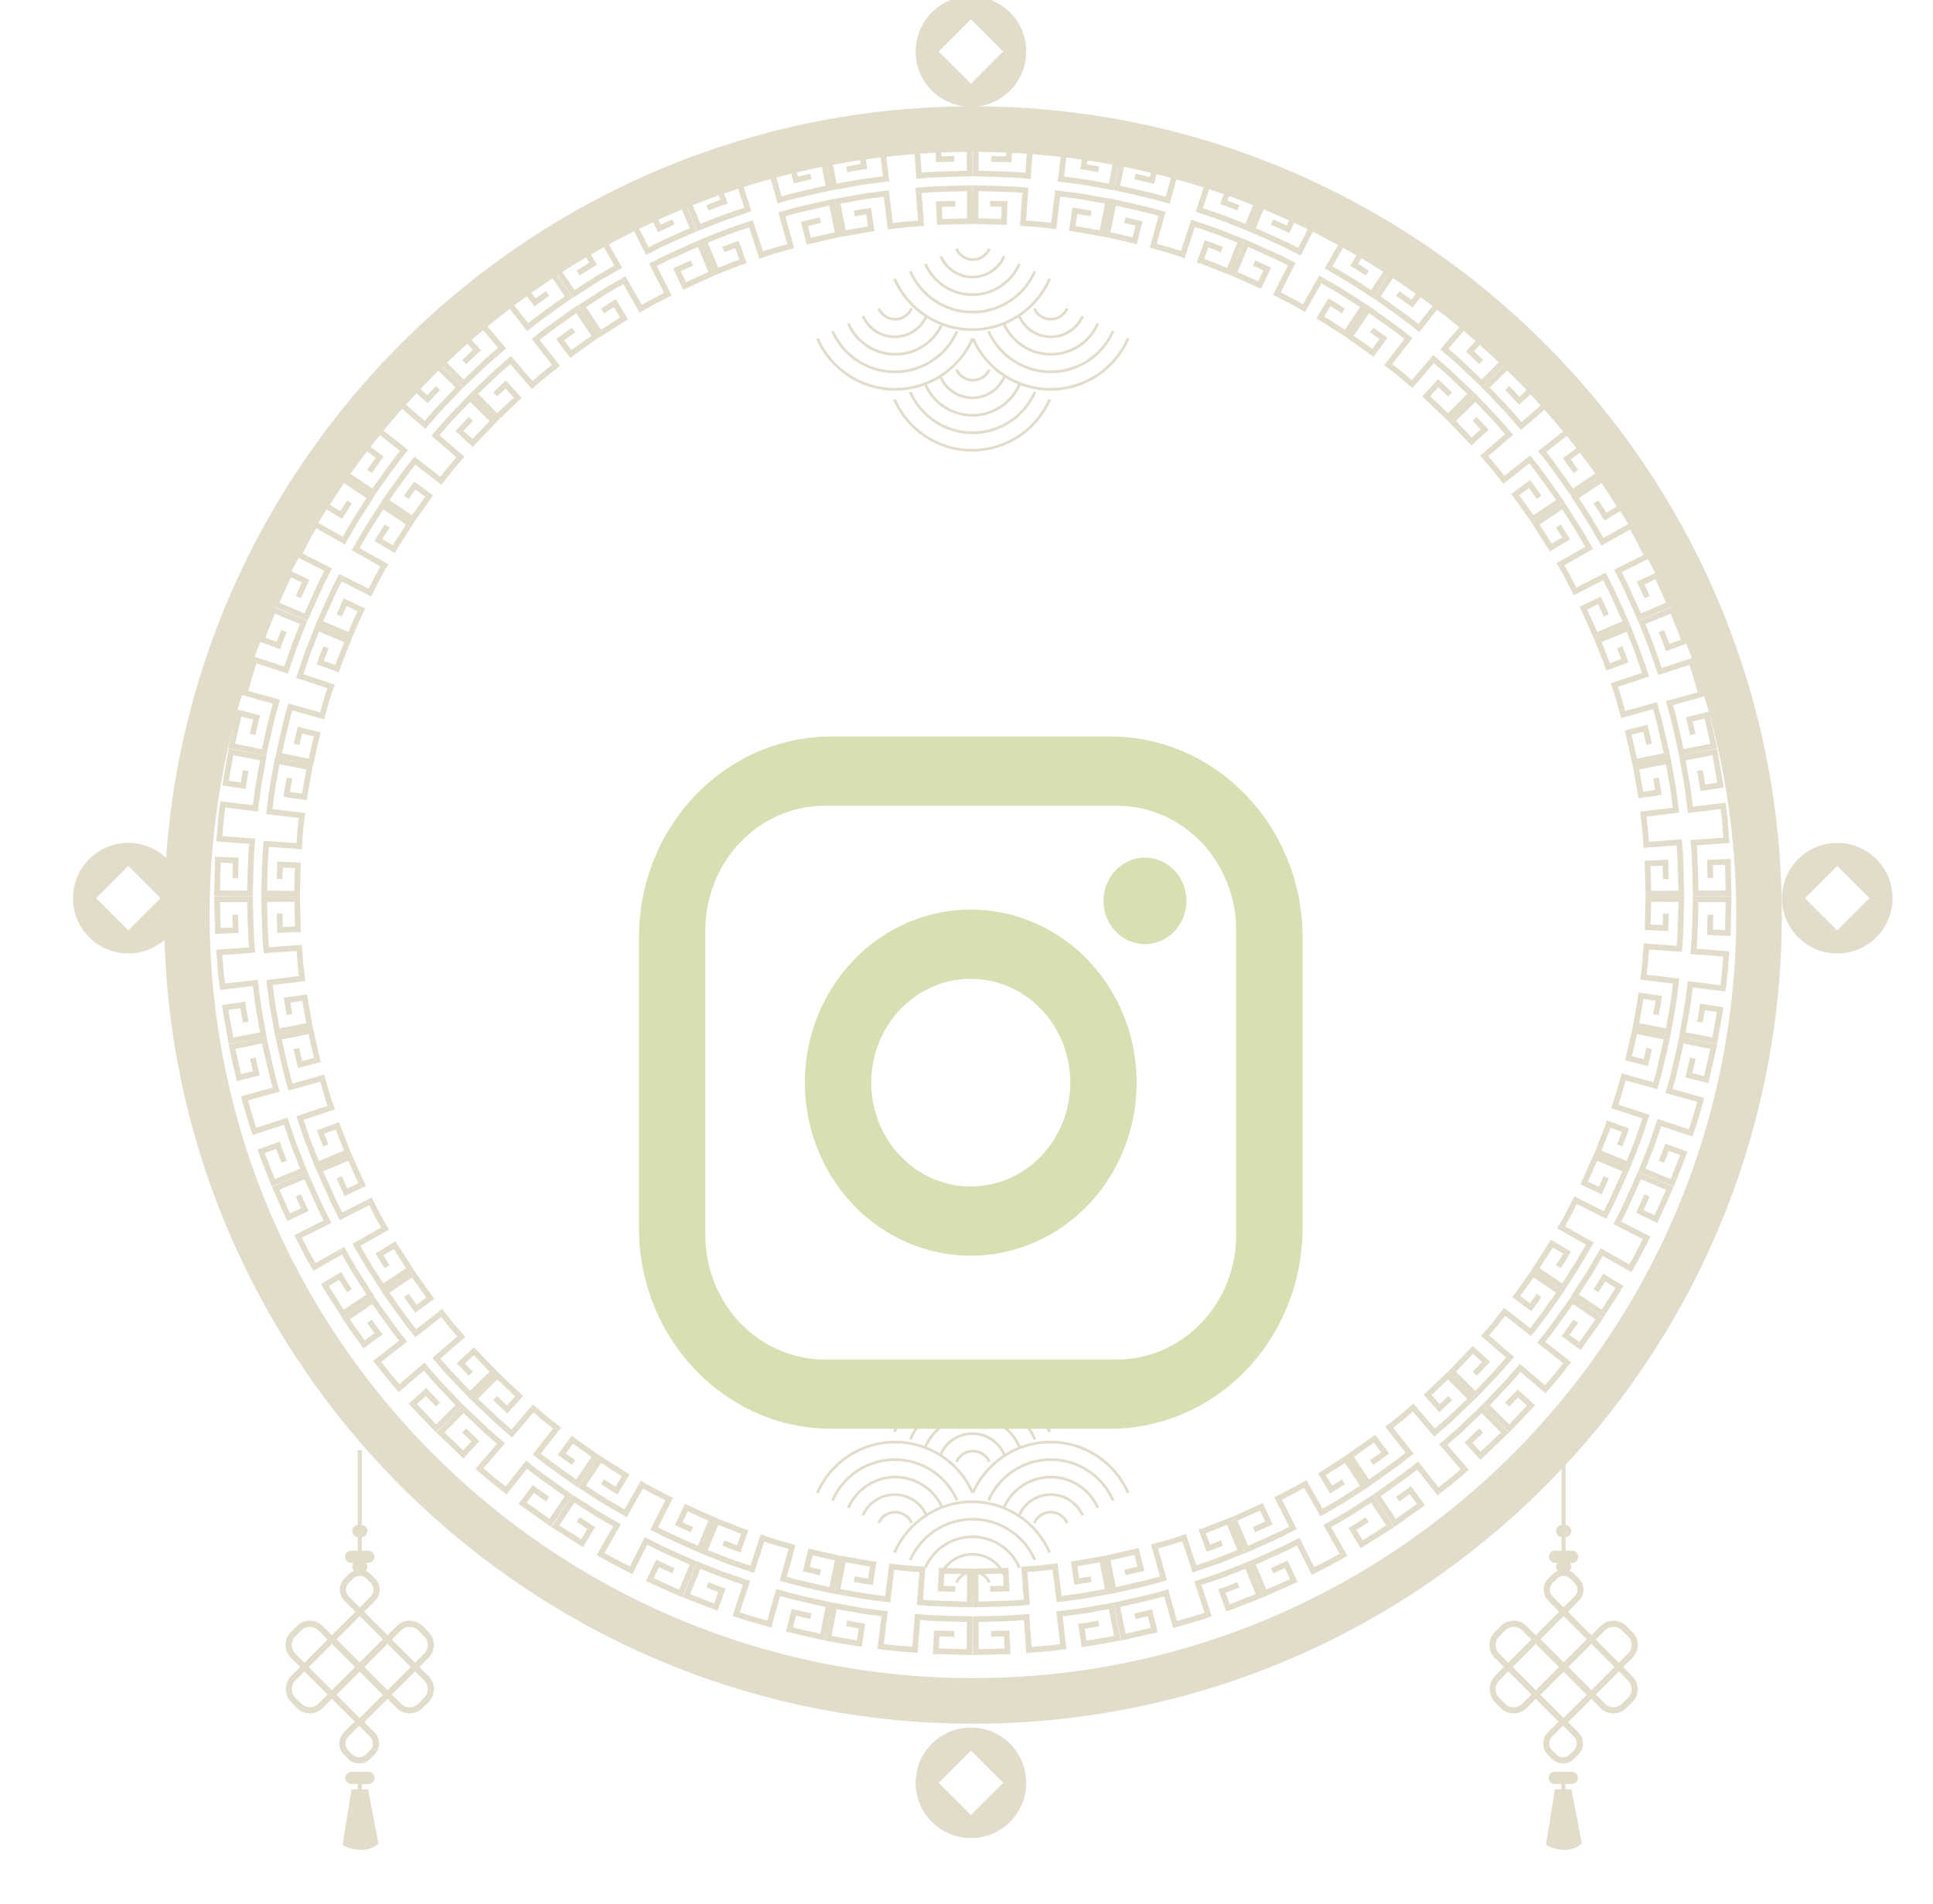 <svg width="67" height="66" viewBox="0 0 67 66" fill="none" xmlns="http://www.w3.org/2000/svg">
<g clip-path="url(#clip0_4122_227)">
<g filter="url(#filter0_d_4122_227)">
<path d="M33.724 59.758C18.264 59.758 5.688 47.181 5.688 31.722C5.688 16.262 18.264 3.686 33.724 3.686C49.183 3.686 61.76 16.262 61.76 31.722C61.76 47.181 49.183 59.758 33.724 59.758ZM33.724 5.265C19.135 5.265 7.267 17.133 7.267 31.722C7.267 46.31 19.135 58.178 33.724 58.178C48.312 58.178 60.18 46.31 60.18 31.722C60.18 17.133 48.312 5.265 33.724 5.265Z" fill="#E2DCCB"/>
</g>
<path d="M14.536 57.793L14.855 57.474C14.978 57.351 15.04 57.189 15.04 57.027C15.04 56.865 14.978 56.704 14.855 56.581L14.646 56.371C14.399 56.125 13.999 56.125 13.752 56.371L13.434 56.689L12.621 55.876L12.999 55.498C13.106 55.392 13.159 55.251 13.159 55.111C13.159 54.971 13.105 54.831 12.999 54.724L12.856 54.582C12.803 54.528 12.739 54.488 12.671 54.461C12.71 54.422 12.735 54.368 12.735 54.309C12.735 54.261 12.719 54.218 12.692 54.182H12.765C12.882 54.182 12.977 54.087 12.977 53.971C12.977 53.855 12.882 53.76 12.765 53.76H12.54V53.288C12.649 53.28 12.735 53.189 12.735 53.078C12.735 52.967 12.649 52.877 12.54 52.868V50.279H12.399V52.869C12.293 52.88 12.209 52.969 12.209 53.078C12.209 53.187 12.293 53.276 12.399 53.287V53.76H12.173C12.057 53.76 11.962 53.855 11.962 53.971C11.962 54.087 12.057 54.182 12.173 54.182H12.252C12.226 54.218 12.209 54.261 12.209 54.309C12.209 54.368 12.233 54.421 12.272 54.459C12.202 54.486 12.137 54.527 12.082 54.582L11.94 54.724C11.726 54.938 11.726 55.285 11.94 55.498L12.318 55.876L11.504 56.689L11.186 56.371C10.94 56.125 10.539 56.125 10.293 56.371L10.083 56.581C9.837 56.827 9.837 57.228 10.083 57.474L10.402 57.793L10.103 58.093C9.845 58.35 9.845 58.768 10.103 59.026L10.293 59.215C10.429 59.352 10.617 59.418 10.813 59.396C10.965 59.379 11.102 59.299 11.21 59.191L11.504 58.897L12.292 59.685L11.92 60.058C11.713 60.264 11.713 60.625 11.92 60.831L12.062 60.974C12.276 61.187 12.623 61.187 12.836 60.974L12.979 60.831C13.085 60.724 13.139 60.584 13.139 60.444C13.139 60.304 13.085 60.164 12.979 60.058L12.626 59.705L13.434 58.897L13.752 59.215C13.871 59.334 14.03 59.4 14.199 59.4C14.367 59.4 14.526 59.334 14.646 59.215L14.855 59.006C14.978 58.883 15.04 58.721 15.04 58.559C15.04 58.397 14.978 58.235 14.855 58.112L14.536 57.793ZM12.307 57.793L11.505 58.595L10.704 57.794L11.507 56.992L12.307 57.793ZM12.469 57.955L13.271 58.757L12.469 59.559L11.667 58.757L12.469 57.955ZM13.433 58.595L12.631 57.793L13.433 56.991L14.235 57.793L13.433 58.595ZM12.469 57.631L11.668 56.83L12.47 56.028L13.271 56.829L12.469 57.631ZM13.903 56.522C14.066 56.358 14.332 56.358 14.495 56.522L14.705 56.731C14.868 56.895 14.868 57.16 14.705 57.324L14.386 57.643L13.584 56.841L13.903 56.522ZM12.09 54.875L12.233 54.732C12.296 54.669 12.38 54.634 12.469 54.634C12.559 54.634 12.643 54.669 12.706 54.732L12.848 54.875C12.979 55.005 12.979 55.217 12.848 55.347L12.469 55.726L12.09 55.347C11.96 55.217 11.96 55.005 12.09 54.875ZM10.234 57.324C10.071 57.16 10.071 56.895 10.234 56.731L10.443 56.522C10.607 56.358 10.873 56.358 11.036 56.522L11.355 56.841L10.553 57.643L10.234 57.324ZM11.036 59.065C10.957 59.144 10.851 59.187 10.74 59.187C10.628 59.187 10.523 59.144 10.443 59.065L10.234 58.855C10.152 58.774 10.111 58.666 10.111 58.559C10.111 58.452 10.152 58.344 10.234 58.263L10.553 57.944L11.355 58.746L11.036 59.065ZM12.828 60.681L12.686 60.823C12.555 60.954 12.344 60.954 12.213 60.823L12.071 60.681C12.008 60.617 11.973 60.534 11.973 60.444C11.973 60.355 12.008 60.271 12.071 60.208L12.45 59.829L12.829 60.208C12.959 60.339 12.959 60.55 12.828 60.681ZM14.705 58.855L14.495 59.065C14.416 59.144 14.311 59.187 14.199 59.187C14.087 59.187 13.982 59.144 13.903 59.065L13.585 58.747L14.387 57.945L14.705 58.263C14.868 58.426 14.868 58.692 14.705 58.855Z" fill="#E2DCCB"/>
<path d="M12.546 62.033V61.849H12.772C12.888 61.849 12.983 61.753 12.983 61.637C12.983 61.521 12.888 61.426 12.772 61.426H12.18C12.064 61.426 11.969 61.521 11.969 61.637C11.969 61.753 12.064 61.849 12.18 61.849H12.405V62.033H12.182L11.875 63.96C11.875 63.96 12.185 64.157 12.58 64.129C12.974 64.101 13.115 63.904 13.115 63.904L12.757 62.033H12.546V62.033Z" fill="#E2DCCB"/>
<path d="M56.263 57.793L56.582 57.474C56.705 57.351 56.766 57.189 56.766 57.027C56.766 56.865 56.705 56.704 56.582 56.581L56.372 56.371C56.126 56.125 55.725 56.125 55.478 56.371L55.16 56.689L54.347 55.876L54.725 55.498C54.832 55.392 54.885 55.251 54.885 55.111C54.885 54.971 54.832 54.831 54.725 54.724L54.583 54.582C54.529 54.528 54.465 54.488 54.397 54.461C54.437 54.422 54.462 54.368 54.462 54.309C54.462 54.261 54.445 54.218 54.418 54.182H54.492C54.608 54.182 54.703 54.087 54.703 53.971C54.703 53.855 54.608 53.76 54.492 53.76H54.266V53.288C54.375 53.28 54.462 53.189 54.462 53.078C54.462 52.967 54.375 52.877 54.266 52.868V50.279H54.125V52.869C54.019 52.88 53.935 52.969 53.935 53.078C53.935 53.187 54.019 53.276 54.125 53.287V53.76H53.9C53.783 53.76 53.688 53.855 53.688 53.971C53.688 54.087 53.783 54.182 53.9 54.182H53.979C53.952 54.218 53.935 54.261 53.935 54.309C53.935 54.368 53.96 54.421 53.998 54.459C53.928 54.486 53.864 54.527 53.809 54.582L53.666 54.724C53.453 54.938 53.453 55.285 53.666 55.498L54.044 55.876L53.231 56.689L52.913 56.371C52.666 56.125 52.266 56.125 52.019 56.371L51.81 56.581C51.563 56.827 51.563 57.228 51.81 57.474L52.129 57.793L51.829 58.093C51.572 58.35 51.572 58.768 51.829 59.026L52.019 59.215C52.156 59.352 52.344 59.418 52.54 59.396C52.691 59.379 52.829 59.299 52.937 59.191L53.231 58.897L54.019 59.685L53.646 60.058C53.44 60.264 53.44 60.625 53.646 60.831L53.789 60.974C54.002 61.187 54.349 61.187 54.563 60.974L54.705 60.831C54.812 60.724 54.865 60.584 54.865 60.444C54.865 60.304 54.812 60.164 54.705 60.058L54.353 59.705L55.16 58.897L55.478 59.215C55.598 59.334 55.757 59.4 55.925 59.4C56.094 59.4 56.253 59.334 56.372 59.215L56.582 59.006C56.705 58.883 56.766 58.721 56.766 58.559C56.766 58.397 56.705 58.235 56.582 58.112L56.263 57.793ZM54.034 57.793L53.232 58.595L52.431 57.794L53.233 56.992L54.034 57.793ZM54.196 57.955L54.998 58.757L54.196 59.559L53.394 58.757L54.196 57.955ZM55.16 58.595L54.358 57.793L55.16 56.991L55.962 57.793L55.16 58.595ZM54.196 57.631L53.395 56.83L54.197 56.028L54.998 56.829L54.196 57.631ZM55.629 56.522C55.792 56.358 56.058 56.358 56.222 56.522L56.431 56.731C56.594 56.895 56.594 57.16 56.431 57.324L56.112 57.643L55.31 56.841L55.629 56.522ZM53.817 54.875L53.959 54.732C54.023 54.669 54.107 54.634 54.196 54.634C54.285 54.634 54.369 54.669 54.432 54.732L54.575 54.875C54.705 55.005 54.705 55.217 54.575 55.347L54.196 55.726L53.817 55.347C53.687 55.217 53.686 55.005 53.817 54.875ZM51.961 57.324C51.797 57.16 51.797 56.895 51.961 56.731L52.17 56.522C52.333 56.358 52.599 56.358 52.763 56.522L53.081 56.841L52.279 57.643L51.961 57.324ZM52.763 59.065C52.683 59.144 52.578 59.187 52.466 59.187C52.354 59.187 52.249 59.144 52.17 59.065L51.961 58.855C51.879 58.774 51.838 58.666 51.838 58.559C51.838 58.452 51.879 58.344 51.961 58.263L52.28 57.944L53.082 58.746L52.763 59.065ZM54.555 60.681L54.412 60.823C54.282 60.954 54.07 60.954 53.94 60.823L53.797 60.681C53.734 60.617 53.699 60.534 53.699 60.444C53.699 60.355 53.734 60.271 53.797 60.208L54.176 59.829L54.555 60.208C54.685 60.339 54.685 60.55 54.555 60.681ZM56.431 58.855L56.222 59.065C56.142 59.144 56.037 59.187 55.925 59.187C55.813 59.187 55.708 59.144 55.629 59.065L55.311 58.747L56.113 57.945L56.431 58.263C56.594 58.426 56.594 58.692 56.431 58.855Z" fill="#E2DCCB"/>
<path d="M54.257 62.033V61.849H54.483C54.599 61.849 54.694 61.753 54.694 61.637C54.694 61.521 54.599 61.426 54.483 61.426H53.891C53.775 61.426 53.679 61.521 53.679 61.637C53.679 61.753 53.775 61.849 53.891 61.849H54.116V62.033H53.893L53.586 63.96C53.586 63.96 53.896 64.157 54.29 64.129C54.685 64.101 54.826 63.904 54.826 63.904L54.468 62.033H54.257V62.033Z" fill="#E2DCCB"/>
<path d="M29.349 5.871C29.549 5.838 29.747 5.793 29.948 5.77L29.857 5.158C29.471 5.214 29.088 5.292 28.703 5.358L28.921 6.479L29.814 6.319C30.112 6.272 30.413 6.24 30.713 6.2L30.577 5.066C30.775 5.044 30.972 5.01 31.172 4.998L31.768 4.952L31.852 6.091C32.438 6.033 33.026 6.036 33.613 6.017L33.608 4.875L32.512 4.903L32.54 5.521L33.075 5.507" stroke="#E2DCCB" stroke-width="0.197" stroke-miterlimit="10"/>
<path d="M33.111 7.062L32.541 7.076L32.57 7.694L33.617 7.667L33.612 6.525C33.02 6.543 32.428 6.543 31.838 6.602L31.924 7.74L31.39 7.781C31.213 7.796 31.037 7.824 30.859 7.845L30.721 6.711C30.436 6.75 30.149 6.779 29.866 6.826L29.016 6.978L29.234 8.099C29.555 8.043 29.877 7.981 30.199 7.929L30.107 7.317C29.941 7.341 29.776 7.375 29.611 7.403" stroke="#E2DCCB" stroke-width="0.197" stroke-miterlimit="10"/>
<path d="M24.523 7.207C24.712 7.135 24.897 7.052 25.091 6.992L24.882 6.409C24.695 6.468 24.516 6.547 24.334 6.617L23.789 6.832L24.223 7.888L25.067 7.555C25.351 7.453 25.639 7.359 25.924 7.261L25.569 6.176C25.944 6.04 26.332 5.942 26.715 5.83L27.021 6.93L27.445 6.81L27.874 6.709C28.16 6.644 28.446 6.574 28.733 6.514L28.506 5.395C28.149 5.471 27.793 5.557 27.436 5.639L27.584 6.239L28.107 6.118" stroke="#E2DCCB" stroke-width="0.197" stroke-miterlimit="10"/>
<path d="M28.437 7.634L27.881 7.762L28.031 8.362C28.371 8.285 28.71 8.202 29.051 8.129L28.824 7.01C28.534 7.071 28.247 7.142 27.958 7.207C27.814 7.242 27.669 7.271 27.526 7.31L27.099 7.432L27.407 8.531C27.064 8.629 26.719 8.72 26.384 8.843L26.026 7.758C25.754 7.852 25.479 7.94 25.209 8.039L24.406 8.356L24.84 9.412C25.145 9.294 25.447 9.168 25.754 9.056L25.543 8.474C25.384 8.527 25.23 8.595 25.073 8.655" stroke="#E2DCCB" stroke-width="0.197" stroke-miterlimit="10"/>
<path d="M20.043 9.466C20.215 9.359 20.381 9.243 20.557 9.143L20.238 8.613C19.904 8.814 19.579 9.032 19.25 9.241L19.882 10.192L20.645 9.702C20.902 9.543 21.168 9.398 21.428 9.245L20.867 8.251C21.209 8.045 21.568 7.87 21.923 7.687L22.438 8.706L22.831 8.505C22.963 8.441 23.098 8.383 23.231 8.321C23.499 8.201 23.765 8.076 24.035 7.961L23.593 6.908C23.256 7.052 22.925 7.208 22.591 7.358L22.855 7.917L23.343 7.696" stroke="#E2DCCB" stroke-width="0.197" stroke-miterlimit="10"/>
<path d="M23.984 9.117L23.464 9.352L23.729 9.911C24.048 9.769 24.363 9.62 24.683 9.482L24.241 8.43C23.968 8.546 23.701 8.672 23.43 8.793C23.296 8.855 23.159 8.912 23.027 8.979L22.632 9.182L23.15 10.2L22.674 10.444C22.514 10.523 22.363 10.619 22.208 10.706L21.644 9.713C21.396 9.859 21.142 9.995 20.899 10.149L20.172 10.615L20.804 11.566L21.63 11.038L21.31 10.509C21.167 10.596 21.027 10.689 20.885 10.779" stroke="#E2DCCB" stroke-width="0.197" stroke-miterlimit="10"/>
<path d="M16.089 12.552L16.529 12.134L16.113 11.676L15.266 12.483L16.07 13.293L16.726 12.668C16.834 12.561 16.947 12.462 17.062 12.364L17.405 12.067L16.661 11.2C16.813 11.071 16.96 10.937 17.116 10.812L17.586 10.441L18.29 11.341C18.745 10.967 19.235 10.642 19.711 10.298L19.071 9.352L18.177 9.988L18.544 10.485L18.981 10.174" stroke="#E2DCCB" stroke-width="0.197" stroke-miterlimit="10"/>
<path d="M19.88 11.442L19.415 11.773L19.784 12.27L20.636 11.663L19.997 10.717C19.516 11.063 19.024 11.393 18.566 11.77L19.272 12.667L18.851 12.998L18.446 13.348L17.7 12.483L17.374 12.766L17.211 12.907L17.055 13.056L16.43 13.652L17.234 14.463L17.944 13.786L17.527 13.329L17.163 13.677" stroke="#E2DCCB" stroke-width="0.197" stroke-miterlimit="10"/>
<path d="M12.807 16.344L13.159 15.849L12.663 15.48L11.984 16.434L12.93 17.074C13.283 16.583 13.621 16.081 14.005 15.614L13.107 14.908L13.477 14.437L13.868 13.984L14.733 14.73L15.021 14.397L15.166 14.23L15.318 14.071L15.926 13.433L15.115 12.629L14.358 13.423L14.815 13.84L15.184 13.452" stroke="#E2DCCB" stroke-width="0.197" stroke-miterlimit="10"/>
<path d="M16.319 14.524L15.925 14.938L16.383 15.353L17.105 14.595L16.295 13.791L15.681 14.434C15.577 14.539 15.48 14.651 15.384 14.764L15.093 15.099L15.959 15.843C15.844 15.979 15.722 16.111 15.611 16.25L15.28 16.671L14.381 15.967C14.015 16.412 13.697 16.892 13.359 17.358L14.305 17.998L14.874 17.199L14.377 16.831L14.085 17.241" stroke="#E2DCCB" stroke-width="0.197" stroke-miterlimit="10"/>
<path d="M10.343 20.7L10.593 20.147L10.034 19.882C9.875 20.238 9.709 20.592 9.555 20.95L10.607 21.393C10.726 21.115 10.855 20.841 10.978 20.565C11.042 20.428 11.1 20.289 11.168 20.154L11.375 19.75L10.357 19.233L10.631 18.7C10.72 18.521 10.827 18.352 10.924 18.178L11.918 18.742C12.066 18.489 12.206 18.23 12.362 17.981L12.838 17.239L11.887 16.607C11.69 16.916 11.49 17.222 11.296 17.532L11.825 17.853C11.918 17.7 12.017 17.551 12.113 17.401" stroke="#E2DCCB" stroke-width="0.197" stroke-miterlimit="10"/>
<path d="M13.42 18.237C13.319 18.398 13.21 18.554 13.116 18.72L13.646 19.039C13.826 18.74 14.021 18.451 14.207 18.155L13.256 17.523L12.776 18.271C12.62 18.523 12.478 18.783 12.329 19.039L13.323 19.6C13.138 19.906 12.982 20.227 12.819 20.544L11.8 20.028L11.603 20.412C11.541 20.542 11.483 20.674 11.423 20.805C11.306 21.067 11.183 21.328 11.07 21.593L12.123 22.035C12.252 21.735 12.392 21.439 12.525 21.141L11.965 20.877L11.757 21.336" stroke="#E2DCCB" stroke-width="0.197" stroke-miterlimit="10"/>
<path d="M8.755 25.462L8.892 24.87L8.292 24.72C8.205 25.101 8.113 25.48 8.031 25.862L9.15 26.089C9.213 25.793 9.285 25.499 9.352 25.205C9.387 25.058 9.417 24.909 9.457 24.764L9.581 24.328L8.481 24.02C8.591 23.636 8.695 23.25 8.83 22.874L9.915 23.232C10.01 22.954 10.1 22.674 10.201 22.398L10.525 21.579L9.469 21.145C9.336 21.486 9.195 21.824 9.07 22.168L9.651 22.378C9.708 22.209 9.78 22.045 9.844 21.878" stroke="#E2DCCB" stroke-width="0.197" stroke-miterlimit="10"/>
<path d="M11.302 22.439C11.234 22.616 11.156 22.79 11.1 22.972L11.682 23.181C11.733 23.014 11.804 22.855 11.867 22.692L12.059 22.206L11.002 21.771L10.676 22.598C10.577 22.877 10.485 23.158 10.389 23.438L11.474 23.794C11.351 24.129 11.265 24.476 11.165 24.818L10.064 24.512L9.946 24.927L9.848 25.348C9.784 25.628 9.715 25.908 9.656 26.189L10.775 26.416C10.844 26.097 10.922 25.779 10.994 25.46L10.393 25.312L10.28 25.802" stroke="#E2DCCB" stroke-width="0.197" stroke-miterlimit="10"/>
<path d="M8.155 30.438L8.171 29.831L7.553 29.802L7.523 30.971L8.665 30.976C8.683 30.372 8.684 29.767 8.743 29.165L7.604 29.078L7.65 28.482C7.667 28.283 7.698 28.085 7.721 27.887L8.855 28.025C8.895 27.734 8.924 27.442 8.972 27.152L9.127 26.284L8.007 26.066C7.943 26.427 7.875 26.787 7.816 27.148L8.428 27.24C8.454 27.064 8.489 26.888 8.519 26.712" stroke="#E2DCCB" stroke-width="0.197" stroke-miterlimit="10"/>
<path d="M10.034 26.976C10.004 27.164 9.961 27.349 9.94 27.538L10.552 27.629C10.601 27.284 10.672 26.942 10.73 26.599L9.609 26.381L9.453 27.255C9.406 27.548 9.375 27.842 9.336 28.136L10.47 28.272C10.45 28.449 10.418 28.625 10.408 28.803L10.367 29.337L9.229 29.253C9.172 29.826 9.175 30.402 9.156 30.978L10.298 30.982L10.323 30.001L9.705 29.973L9.692 30.476" stroke="#E2DCCB" stroke-width="0.197" stroke-miterlimit="10"/>
<path d="M8.519 35.438C8.486 35.238 8.442 35.04 8.419 34.839L7.807 34.929C7.862 35.316 7.94 35.699 8.007 36.084L9.127 35.866L8.968 34.973C8.921 34.674 8.889 34.374 8.849 34.074L7.715 34.21C7.692 34.012 7.658 33.815 7.646 33.615L7.6 33.018L8.739 32.934C8.681 32.349 8.684 31.761 8.665 31.174L7.523 31.178L7.551 32.275L8.169 32.247L8.155 31.712" stroke="#E2DCCB" stroke-width="0.197" stroke-miterlimit="10"/>
<path d="M9.693 31.672L9.707 32.242L10.325 32.213L10.298 31.166L9.156 31.171C9.174 31.762 9.174 32.355 9.232 32.945L10.371 32.859L10.412 33.393C10.427 33.57 10.455 33.746 10.476 33.924L9.342 34.062C9.381 34.347 9.409 34.634 9.457 34.917L9.609 35.767L10.73 35.549C10.674 35.227 10.612 34.906 10.56 34.584L9.948 34.676C9.972 34.842 10.006 35.007 10.034 35.172" stroke="#E2DCCB" stroke-width="0.197" stroke-miterlimit="10"/>
<path d="M9.851 40.271C9.779 40.082 9.697 39.897 9.636 39.703L9.054 39.912C9.113 40.099 9.191 40.278 9.261 40.46L9.476 41.005L10.532 40.571L10.199 39.727C10.098 39.443 10.004 39.155 9.906 38.869L8.821 39.225C8.685 38.849 8.586 38.462 8.475 38.078L9.575 37.773L9.454 37.349L9.354 36.92C9.289 36.633 9.219 36.348 9.158 36.06L8.039 36.287C8.115 36.645 8.202 37.001 8.283 37.358L8.884 37.21L8.763 36.687" stroke="#E2DCCB" stroke-width="0.197" stroke-miterlimit="10"/>
<path d="M10.272 36.348L10.401 36.904L11.001 36.754C10.924 36.414 10.841 36.075 10.768 35.734L9.648 35.961C9.71 36.251 9.78 36.538 9.846 36.827C9.88 36.971 9.91 37.116 9.949 37.259L10.07 37.686L11.17 37.378C11.268 37.721 11.359 38.066 11.481 38.401L10.397 38.759C10.491 39.031 10.578 39.306 10.677 39.576L10.995 40.379L12.051 39.945C11.933 39.64 11.806 39.338 11.694 39.031L11.113 39.242C11.166 39.401 11.234 39.555 11.294 39.712" stroke="#E2DCCB" stroke-width="0.197" stroke-miterlimit="10"/>
<path d="M12.113 44.746C12.005 44.574 11.89 44.408 11.79 44.232L11.26 44.551C11.461 44.885 11.678 45.21 11.887 45.539L12.838 44.907L12.349 44.144C12.19 43.887 12.045 43.622 11.892 43.361L10.898 43.922C10.692 43.58 10.516 43.221 10.333 42.867L11.352 42.351L11.151 41.959C11.088 41.826 11.029 41.692 10.968 41.558C10.848 41.29 10.722 41.024 10.607 40.754L9.555 41.196C9.699 41.533 9.854 41.864 10.004 42.198L10.564 41.935L10.343 41.447" stroke="#E2DCCB" stroke-width="0.197" stroke-miterlimit="10"/>
<path d="M11.758 40.815L11.993 41.334L12.552 41.069C12.41 40.751 12.261 40.435 12.123 40.115L11.07 40.558C11.186 40.83 11.313 41.098 11.434 41.368C11.496 41.503 11.553 41.64 11.62 41.772L11.822 42.167L12.84 41.649L13.084 42.125C13.164 42.285 13.26 42.435 13.347 42.591L12.354 43.155C12.5 43.403 12.636 43.657 12.79 43.9L13.256 44.627L14.207 43.995L13.679 43.168L13.15 43.489C13.237 43.632 13.33 43.772 13.42 43.913" stroke="#E2DCCB" stroke-width="0.197" stroke-miterlimit="10"/>
<path d="M15.185 48.696L14.766 48.256L14.308 48.671L15.115 49.519L15.926 48.715L15.3 48.059C15.194 47.951 15.095 47.837 14.996 47.722L14.7 47.38L13.833 48.124C13.704 47.972 13.569 47.825 13.445 47.669L13.074 47.199L13.973 46.495C13.6 46.04 13.274 45.55 12.93 45.074L11.984 45.714L12.62 46.608L13.118 46.241L12.807 45.804" stroke="#E2DCCB" stroke-width="0.197" stroke-miterlimit="10"/>
<path d="M14.085 44.909L14.416 45.374L14.912 45.005L14.305 44.152L13.359 44.792C13.705 45.273 14.036 45.765 14.412 46.223L15.31 45.517L15.64 45.938L15.99 46.343L15.126 47.089L15.408 47.415L15.55 47.578L15.699 47.734L16.295 48.359L17.105 47.555L16.428 46.845L15.972 47.262L16.319 47.626" stroke="#E2DCCB" stroke-width="0.197" stroke-miterlimit="10"/>
<path d="M18.981 51.972L18.486 51.62L18.117 52.116L19.071 52.795L19.711 51.849C19.22 51.496 18.718 51.158 18.25 50.775L17.544 51.672L17.074 51.302L16.621 50.911L17.366 50.047L17.034 49.758L16.867 49.614L16.708 49.462L16.07 48.853L15.266 49.664L16.06 50.421L16.477 49.965L16.089 49.595" stroke="#E2DCCB" stroke-width="0.197" stroke-miterlimit="10"/>
<path d="M17.163 48.47L17.576 48.863L17.992 48.405L17.234 47.684L16.43 48.494L17.073 49.107C17.178 49.212 17.29 49.309 17.402 49.405L17.738 49.696L18.482 48.83C18.618 48.945 18.749 49.066 18.889 49.178L19.31 49.508L18.606 50.407C19.051 50.773 19.531 51.092 19.997 51.429L20.637 50.483L19.837 49.914L19.47 50.412L19.88 50.704" stroke="#E2DCCB" stroke-width="0.197" stroke-miterlimit="10"/>
<path d="M23.343 54.455L22.79 54.204L22.524 54.763C22.881 54.923 23.234 55.089 23.593 55.243L24.035 54.19C23.757 54.072 23.484 53.942 23.208 53.819C23.071 53.755 22.931 53.698 22.797 53.629L22.393 53.422L21.875 54.44L21.343 54.166C21.164 54.077 20.995 53.97 20.821 53.873L21.384 52.88C21.131 52.731 20.872 52.592 20.624 52.435L19.882 51.959L19.25 52.91C19.558 53.107 19.865 53.307 20.175 53.501L20.495 52.972C20.343 52.879 20.194 52.78 20.043 52.684" stroke="#E2DCCB" stroke-width="0.197" stroke-miterlimit="10"/>
<path d="M20.885 51.371C21.047 51.472 21.203 51.581 21.368 51.675L21.687 51.145C21.388 50.965 21.099 50.77 20.804 50.584L20.172 51.535L20.919 52.015C21.171 52.171 21.431 52.312 21.687 52.462L22.249 51.468C22.554 51.653 22.875 51.808 23.192 51.972L22.676 52.991L23.06 53.188C23.19 53.25 23.322 53.308 23.453 53.367C23.716 53.485 23.976 53.608 24.241 53.721L24.683 52.668C24.383 52.539 24.087 52.399 23.789 52.266L23.526 52.826L23.984 53.033" stroke="#E2DCCB" stroke-width="0.197" stroke-miterlimit="10"/>
<path d="M28.106 56.031L27.514 55.894L27.364 56.494C27.745 56.581 28.125 56.674 28.506 56.755L28.733 55.636C28.437 55.574 28.144 55.502 27.849 55.435C27.702 55.399 27.554 55.369 27.408 55.33L26.972 55.206L26.664 56.305C26.28 56.195 25.894 56.092 25.518 55.956L25.876 54.872C25.599 54.776 25.319 54.687 25.043 54.586L24.223 54.262L23.789 55.318C24.13 55.451 24.468 55.591 24.812 55.717L25.023 55.135C24.854 55.078 24.69 55.007 24.523 54.943" stroke="#E2DCCB" stroke-width="0.197" stroke-miterlimit="10"/>
<path d="M25.073 53.493C25.251 53.561 25.425 53.639 25.606 53.696L25.816 53.113C25.649 53.062 25.489 52.991 25.327 52.928L24.84 52.736L24.406 53.792L25.233 54.119C25.511 54.218 25.793 54.31 26.073 54.406L26.429 53.321C26.764 53.444 27.11 53.53 27.452 53.63L27.147 54.731L27.562 54.849L27.982 54.947C28.263 55.011 28.543 55.08 28.824 55.139L29.051 54.02C28.731 53.951 28.414 53.873 28.095 53.801L27.947 54.401L28.437 54.515" stroke="#E2DCCB" stroke-width="0.197" stroke-miterlimit="10"/>
<path d="M33.075 56.644L32.468 56.628L32.438 57.246L33.608 57.276L33.613 56.134C33.009 56.117 32.404 56.116 31.802 56.056L31.715 57.195L31.118 57.149C30.92 57.132 30.722 57.101 30.524 57.078L30.662 55.944C30.371 55.905 30.078 55.876 29.789 55.827L28.921 55.672L28.703 56.793C29.064 56.856 29.423 56.925 29.785 56.983L29.877 56.372C29.7 56.346 29.525 56.31 29.349 56.28" stroke="#E2DCCB" stroke-width="0.197" stroke-miterlimit="10"/>
<path d="M29.611 54.745C29.799 54.775 29.984 54.818 30.173 54.839L30.264 54.227C29.919 54.178 29.577 54.107 29.234 54.049L29.016 55.17L29.89 55.326C30.183 55.372 30.477 55.404 30.771 55.443L30.907 54.309C31.084 54.329 31.26 54.361 31.438 54.371L31.971 54.411L31.887 55.55C32.461 55.607 33.037 55.604 33.612 55.623L33.617 54.481L32.636 54.456L32.608 55.074L33.111 55.086" stroke="#E2DCCB" stroke-width="0.197" stroke-miterlimit="10"/>
<path d="M38.084 56.28C37.885 56.313 37.687 56.358 37.485 56.381L37.576 56.993C37.962 56.937 38.345 56.859 38.73 56.793L38.512 55.672L37.619 55.832C37.321 55.879 37.02 55.911 36.721 55.951L36.856 57.085C36.658 57.107 36.461 57.141 36.262 57.153L35.665 57.199L35.581 56.06C34.996 56.118 34.407 56.115 33.82 56.134L33.825 57.276L34.922 57.248L34.894 56.63L34.358 56.644" stroke="#E2DCCB" stroke-width="0.197" stroke-miterlimit="10"/>
<path d="M34.318 55.086L34.889 55.072L34.859 54.454L33.812 54.481L33.817 55.622C34.409 55.605 35.002 55.605 35.592 55.546L35.505 54.408L36.039 54.367C36.217 54.352 36.393 54.324 36.57 54.303L36.708 55.437C36.993 55.398 37.28 55.369 37.564 55.322L38.414 55.17L38.196 54.049C37.874 54.105 37.553 54.167 37.23 54.219L37.323 54.831C37.489 54.807 37.653 54.773 37.819 54.745" stroke="#E2DCCB" stroke-width="0.197" stroke-miterlimit="10"/>
<path d="M42.921 54.943C42.732 55.015 42.547 55.097 42.353 55.158L42.563 55.74C42.749 55.681 42.928 55.603 43.11 55.533L43.655 55.318L43.221 54.262L42.377 54.595C42.093 54.696 41.805 54.79 41.52 54.888L41.876 55.973C41.5 56.109 41.112 56.208 40.729 56.319L40.423 55.219L39.999 55.34L39.57 55.44C39.284 55.505 38.998 55.575 38.711 55.636L38.938 56.755C39.296 56.679 39.651 56.592 40.008 56.511L39.86 55.91L39.338 56.031" stroke="#E2DCCB" stroke-width="0.197" stroke-miterlimit="10"/>
<path d="M38.989 54.515L39.544 54.386L39.394 53.786C39.054 53.863 38.716 53.946 38.375 54.019L38.602 55.139C38.892 55.078 39.179 55.007 39.468 54.941C39.612 54.907 39.757 54.877 39.9 54.838L40.327 54.717L40.019 53.617C40.362 53.519 40.707 53.428 41.042 53.306L41.4 54.39C41.672 54.296 41.946 54.209 42.217 54.11L43.02 53.792L42.585 52.736C42.281 52.854 41.979 52.981 41.672 53.093L41.883 53.674C42.042 53.621 42.196 53.553 42.352 53.493" stroke="#E2DCCB" stroke-width="0.197" stroke-miterlimit="10"/>
<path d="M47.391 52.684C47.219 52.792 47.053 52.907 46.876 53.008L47.195 53.537C47.53 53.336 47.854 53.119 48.184 52.91L47.552 51.959L46.789 52.449C46.532 52.608 46.266 52.753 46.005 52.905L46.567 53.899C46.225 54.105 45.866 54.281 45.511 54.464L44.995 53.445L44.603 53.646C44.471 53.709 44.336 53.768 44.203 53.829C43.934 53.949 43.669 54.075 43.398 54.19L43.841 55.242C44.177 55.098 44.509 54.943 44.843 54.793L44.579 54.233L44.091 54.454" stroke="#E2DCCB" stroke-width="0.197" stroke-miterlimit="10"/>
<path d="M43.465 53.033L43.985 52.798L43.72 52.239C43.401 52.382 43.086 52.53 42.766 52.668L43.208 53.721C43.48 53.605 43.748 53.478 44.019 53.357C44.153 53.295 44.29 53.238 44.422 53.171L44.817 52.968L44.299 51.95L44.775 51.707C44.935 51.627 45.086 51.531 45.242 51.444L45.805 52.437C46.053 52.291 46.307 52.155 46.55 52.001L47.277 51.535L46.645 50.584L45.819 51.112L46.139 51.641C46.282 51.554 46.422 51.461 46.564 51.371" stroke="#E2DCCB" stroke-width="0.197" stroke-miterlimit="10"/>
<path d="M51.34 49.595L50.9 50.013L51.316 50.471L52.164 49.664L51.359 48.853L50.703 49.479C50.596 49.586 50.482 49.685 50.367 49.783L50.024 50.08L50.769 50.946C50.617 51.076 50.469 51.21 50.313 51.335L49.843 51.705L49.139 50.806C48.685 51.179 48.195 51.505 47.719 51.849L48.358 52.795L49.253 52.159L48.885 51.662L48.449 51.972" stroke="#E2DCCB" stroke-width="0.197" stroke-miterlimit="10"/>
<path d="M47.545 50.704L48.011 50.373L47.642 49.877L46.789 50.483L47.429 51.429C47.909 51.083 48.401 50.753 48.859 50.376L48.154 49.479L48.574 49.148L48.979 48.798L49.725 49.663L50.051 49.38L50.215 49.239L50.371 49.09L50.996 48.494L50.192 47.684L49.481 48.361L49.898 48.818L50.263 48.47" stroke="#E2DCCB" stroke-width="0.197" stroke-miterlimit="10"/>
<path d="M54.619 45.804L54.267 46.299L54.763 46.668L55.441 45.714L54.495 45.074C54.143 45.565 53.805 46.067 53.421 46.535L54.319 47.24L53.948 47.711L53.558 48.164L52.693 47.418L52.404 47.751L52.26 47.918L52.108 48.077L51.5 48.715L52.31 49.519L53.068 48.725L52.611 48.308L52.241 48.696" stroke="#E2DCCB" stroke-width="0.197" stroke-miterlimit="10"/>
<path d="M51.114 47.626L51.508 47.213L51.05 46.797L50.328 47.555L51.139 48.359L51.752 47.716C51.856 47.611 51.953 47.5 52.05 47.387L52.34 47.051L51.474 46.307C51.59 46.171 51.711 46.04 51.822 45.9L52.153 45.479L53.052 46.183C53.418 45.739 53.737 45.258 54.074 44.792L53.128 44.152L52.559 44.952L53.057 45.319L53.348 44.909" stroke="#E2DCCB" stroke-width="0.197" stroke-miterlimit="10"/>
<path d="M57.089 41.446L56.839 42L57.398 42.265C57.557 41.909 57.723 41.555 57.877 41.196L56.825 40.754C56.706 41.032 56.577 41.305 56.454 41.581C56.39 41.718 56.332 41.858 56.264 41.993L56.057 42.396L57.075 42.914L56.801 43.447C56.712 43.625 56.605 43.794 56.508 43.969L55.515 43.405C55.366 43.658 55.227 43.917 55.07 44.166L54.594 44.907L55.545 45.539C55.742 45.231 55.942 44.925 56.136 44.614L55.607 44.294C55.514 44.446 55.415 44.595 55.319 44.746" stroke="#E2DCCB" stroke-width="0.197" stroke-miterlimit="10"/>
<path d="M54.014 43.913C54.114 43.752 54.224 43.596 54.317 43.431L53.787 43.111C53.608 43.41 53.413 43.7 53.227 43.995L54.178 44.627L54.657 43.879C54.813 43.627 54.955 43.367 55.105 43.112L54.11 42.55C54.295 42.245 54.451 41.923 54.615 41.607L55.634 42.122L55.831 41.738C55.893 41.608 55.95 41.477 56.01 41.346C56.127 41.083 56.251 40.823 56.363 40.558L55.31 40.115C55.181 40.416 55.042 40.711 54.909 41.01L55.468 41.273L55.676 40.815" stroke="#E2DCCB" stroke-width="0.197" stroke-miterlimit="10"/>
<path d="M58.676 36.687L58.539 37.279L59.139 37.429C59.226 37.049 59.318 36.669 59.4 36.287L58.281 36.06C58.218 36.356 58.146 36.65 58.079 36.945C58.044 37.092 58.014 37.24 57.974 37.386L57.85 37.822L58.95 38.13C58.84 38.514 58.736 38.9 58.601 39.276L57.517 38.917C57.421 39.195 57.331 39.475 57.23 39.751L56.906 40.571L57.962 41.005C58.095 40.664 58.236 40.325 58.361 39.982L57.78 39.771C57.723 39.94 57.651 40.104 57.587 40.271" stroke="#E2DCCB" stroke-width="0.197" stroke-miterlimit="10"/>
<path d="M56.14 39.712C56.207 39.534 56.285 39.361 56.342 39.179L55.76 38.97C55.708 39.136 55.637 39.296 55.575 39.459L55.383 39.945L56.439 40.379L56.765 39.553C56.865 39.274 56.957 38.992 57.053 38.712L55.968 38.356C56.091 38.021 56.177 37.675 56.277 37.333L57.377 37.639L57.495 37.223L57.593 36.803C57.657 36.522 57.726 36.243 57.785 35.961L56.666 35.734C56.598 36.054 56.52 36.371 56.447 36.69L57.048 36.838L57.161 36.348" stroke="#E2DCCB" stroke-width="0.197" stroke-miterlimit="10"/>
<path d="M59.285 31.712L59.269 32.318L59.887 32.348L59.917 31.178L58.775 31.174C58.757 31.778 58.757 32.383 58.697 32.985L59.836 33.071L59.79 33.668C59.773 33.867 59.742 34.065 59.718 34.263L58.585 34.125C58.545 34.416 58.516 34.708 58.468 34.998L58.312 35.866L59.433 36.084C59.497 35.723 59.565 35.363 59.624 35.002L59.012 34.91C58.986 35.087 58.951 35.262 58.921 35.438" stroke="#E2DCCB" stroke-width="0.197" stroke-miterlimit="10"/>
<path d="M57.399 35.172C57.43 34.984 57.472 34.799 57.494 34.61L56.882 34.519C56.832 34.864 56.761 35.206 56.703 35.549L57.824 35.767L57.981 34.893C58.027 34.6 58.058 34.306 58.097 34.012L56.964 33.876C56.983 33.699 57.015 33.523 57.025 33.345L57.066 32.812L58.205 32.896C58.262 32.322 58.258 31.746 58.277 31.171L57.135 31.166L57.11 32.147L57.728 32.175L57.741 31.672" stroke="#E2DCCB" stroke-width="0.197" stroke-miterlimit="10"/>
<path d="M58.921 26.712C58.954 26.912 58.998 27.11 59.021 27.311L59.633 27.221C59.577 26.834 59.5 26.451 59.433 26.066L58.312 26.284L58.472 27.177C58.519 27.476 58.551 27.776 58.591 28.076L59.725 27.94C59.748 28.138 59.782 28.335 59.794 28.535L59.84 29.132L58.701 29.215C58.759 29.801 58.756 30.389 58.775 30.976L59.916 30.971L59.889 29.875L59.271 29.903L59.285 30.438" stroke="#E2DCCB" stroke-width="0.197" stroke-miterlimit="10"/>
<path d="M57.741 30.477L57.726 29.906L57.108 29.936L57.135 30.982L58.277 30.978C58.259 30.386 58.259 29.793 58.201 29.203L57.062 29.289L57.022 28.756C57.006 28.578 56.978 28.402 56.957 28.225L58.091 28.087C58.052 27.801 58.024 27.515 57.976 27.231L57.824 26.381L56.703 26.599C56.759 26.921 56.821 27.242 56.874 27.564L57.485 27.472C57.461 27.306 57.427 27.141 57.399 26.976" stroke="#E2DCCB" stroke-width="0.197" stroke-miterlimit="10"/>
<path d="M57.587 21.878C57.659 22.067 57.742 22.253 57.803 22.446L58.385 22.237C58.326 22.051 58.248 21.872 58.178 21.689L57.962 21.145L56.906 21.579L57.239 22.422C57.341 22.707 57.435 22.994 57.533 23.28L58.618 22.924C58.754 23.3 58.852 23.687 58.964 24.071L57.864 24.377L57.984 24.8L58.085 25.229C58.15 25.516 58.22 25.801 58.28 26.089L59.4 25.862C59.323 25.504 59.237 25.148 59.155 24.791L58.555 24.94L58.676 25.462" stroke="#E2DCCB" stroke-width="0.197" stroke-miterlimit="10"/>
<path d="M57.161 25.802L57.033 25.247L56.433 25.397C56.51 25.737 56.593 26.075 56.666 26.416L57.785 26.189C57.724 25.899 57.653 25.612 57.588 25.323C57.553 25.179 57.524 25.034 57.485 24.891L57.363 24.464L56.264 24.772C56.166 24.429 56.075 24.084 55.952 23.749L57.037 23.391C56.943 23.119 56.855 22.845 56.756 22.575L56.439 21.771L55.383 22.206C55.501 22.51 55.627 22.812 55.739 23.119L56.321 22.908C56.267 22.749 56.199 22.595 56.14 22.439" stroke="#E2DCCB" stroke-width="0.197" stroke-miterlimit="10"/>
<path d="M55.319 17.401C55.426 17.572 55.542 17.739 55.642 17.915L56.172 17.596C55.971 17.262 55.754 16.937 55.545 16.607L54.594 17.239L55.083 18.003C55.242 18.26 55.387 18.525 55.54 18.786L56.534 18.224C56.74 18.566 56.916 18.925 57.099 19.28L56.08 19.796L56.281 20.188C56.344 20.32 56.403 20.455 56.464 20.589C56.584 20.857 56.71 21.122 56.824 21.393L57.877 20.95C57.733 20.614 57.578 20.282 57.428 19.948L56.868 20.212L57.089 20.7" stroke="#E2DCCB" stroke-width="0.197" stroke-miterlimit="10"/>
<path d="M55.676 21.336L55.441 20.816L54.882 21.081C55.024 21.399 55.172 21.715 55.311 22.035L56.363 21.593C56.247 21.32 56.121 21.052 56 20.782C55.938 20.648 55.881 20.511 55.814 20.379L55.611 19.983L54.593 20.501L54.349 20.025C54.27 19.865 54.174 19.715 54.087 19.559L55.08 18.995C54.934 18.747 54.798 18.493 54.644 18.25L54.178 17.523L53.227 18.155L53.755 18.982L54.284 18.662C54.197 18.518 54.103 18.379 54.014 18.237" stroke="#E2DCCB" stroke-width="0.197" stroke-miterlimit="10"/>
<path d="M52.241 13.452L52.66 13.892L53.117 13.477L52.31 12.629L51.5 13.433L52.126 14.089C52.232 14.197 52.331 14.31 52.429 14.426L52.727 14.768L53.593 14.024C53.722 14.176 53.857 14.323 53.981 14.479L54.352 14.95L53.453 15.653C53.826 16.108 54.152 16.598 54.496 17.074L55.442 16.434L54.806 15.54L54.308 15.907L54.619 16.344" stroke="#E2DCCB" stroke-width="0.197" stroke-miterlimit="10"/>
<path d="M53.348 17.241L53.017 16.776L52.521 17.145L53.128 17.998L54.074 17.358C53.728 16.878 53.397 16.386 53.021 15.928L52.123 16.634L51.793 16.212L51.443 15.807L52.308 15.062L52.025 14.735L51.883 14.572L51.734 14.416L51.139 13.791L50.328 14.595L51.005 15.306L51.462 14.889L51.114 14.524" stroke="#E2DCCB" stroke-width="0.197" stroke-miterlimit="10"/>
<path d="M48.449 10.174L48.943 10.527L49.312 10.03L48.358 9.352L47.719 10.298C48.21 10.65 48.712 10.988 49.179 11.372L49.885 10.475L50.355 10.845L50.809 11.235L50.063 12.1L50.396 12.389L50.562 12.533L50.721 12.685L51.359 13.293L52.164 12.482L51.369 11.725L50.952 12.182L51.34 12.552" stroke="#E2DCCB" stroke-width="0.197" stroke-miterlimit="10"/>
<path d="M50.263 13.676L49.85 13.283L49.434 13.741L50.192 14.463L50.996 13.652L50.353 13.039C50.248 12.934 50.136 12.837 50.023 12.741L49.688 12.45L48.944 13.316C48.808 13.201 48.676 13.08 48.537 12.968L48.116 12.638L48.82 11.739C48.375 11.373 47.895 11.054 47.429 10.717L46.789 11.663L47.588 12.232L47.956 11.734L47.546 11.442" stroke="#E2DCCB" stroke-width="0.197" stroke-miterlimit="10"/>
<path d="M44.091 7.696L44.644 7.947L44.909 7.388C44.553 7.228 44.2 7.062 43.841 6.908L43.398 7.961C43.677 8.079 43.95 8.208 44.226 8.332C44.363 8.395 44.503 8.453 44.637 8.522L45.041 8.729L45.559 7.711L46.091 7.984C46.27 8.074 46.439 8.18 46.613 8.278L46.049 9.271C46.303 9.42 46.562 9.559 46.81 9.716L47.552 10.192L48.184 9.241C47.876 9.044 47.569 8.844 47.259 8.65L46.938 9.179C47.091 9.272 47.24 9.371 47.391 9.466" stroke="#E2DCCB" stroke-width="0.197" stroke-miterlimit="10"/>
<path d="M46.564 10.779C46.403 10.678 46.247 10.569 46.081 10.475L45.762 11.005C46.061 11.185 46.35 11.38 46.645 11.566L47.277 10.615L46.53 10.135C46.278 9.98 46.018 9.838 45.762 9.688L45.2 10.682C44.895 10.497 44.574 10.342 44.257 10.178L44.773 9.159L44.389 8.962C44.259 8.9 44.127 8.843 43.996 8.783C43.733 8.665 43.473 8.542 43.208 8.43L42.766 9.482C43.066 9.611 43.362 9.751 43.66 9.884L43.923 9.324L43.465 9.117" stroke="#E2DCCB" stroke-width="0.197" stroke-miterlimit="10"/>
<path d="M39.338 6.118L39.93 6.255L40.08 5.655C39.699 5.568 39.319 5.476 38.938 5.395L38.711 6.514C39.007 6.576 39.3 6.648 39.595 6.715C39.742 6.75 39.89 6.781 40.036 6.82L40.472 6.944L40.78 5.845C41.164 5.954 41.55 6.058 41.926 6.194L41.568 7.278C41.846 7.374 42.125 7.463 42.401 7.564L43.221 7.888L43.655 6.832C43.314 6.699 42.976 6.558 42.632 6.433L42.421 7.015C42.591 7.071 42.755 7.143 42.922 7.207" stroke="#E2DCCB" stroke-width="0.197" stroke-miterlimit="10"/>
<path d="M42.353 8.655C42.175 8.588 42.001 8.51 41.819 8.453L41.61 9.035C41.777 9.087 41.937 9.158 42.099 9.22L42.586 9.412L43.02 8.356L42.193 8.03C41.914 7.93 41.633 7.838 41.353 7.742L40.997 8.827C40.662 8.704 40.316 8.618 39.974 8.518L40.279 7.418L39.864 7.3L39.444 7.202C39.163 7.138 38.883 7.069 38.602 7.01L38.375 8.129C38.694 8.197 39.012 8.275 39.331 8.347L39.479 7.747L38.989 7.634" stroke="#E2DCCB" stroke-width="0.197" stroke-miterlimit="10"/>
<path d="M34.358 5.507L34.965 5.523L34.995 4.905L33.825 4.875L33.82 6.017C34.425 6.034 35.029 6.035 35.632 6.095L35.718 4.956L36.315 5.002C36.514 5.019 36.711 5.05 36.909 5.073L36.771 6.207C37.062 6.246 37.355 6.275 37.644 6.324L38.512 6.479L38.73 5.358C38.37 5.294 38.01 5.226 37.648 5.168L37.556 5.779C37.733 5.805 37.908 5.84 38.084 5.871" stroke="#E2DCCB" stroke-width="0.197" stroke-miterlimit="10"/>
<path d="M37.819 7.404C37.631 7.373 37.445 7.33 37.256 7.309L37.166 7.921C37.511 7.97 37.852 8.041 38.196 8.099L38.414 6.978L37.539 6.822C37.247 6.776 36.952 6.745 36.659 6.705L36.523 7.839C36.346 7.819 36.17 7.787 35.992 7.777L35.458 7.737L35.542 6.598C34.969 6.541 34.392 6.544 33.817 6.525L33.812 7.667L34.794 7.692L34.822 7.074L34.318 7.062" stroke="#E2DCCB" stroke-width="0.197" stroke-miterlimit="10"/>
<path d="M36.34 13.831C35.881 14.883 34.842 15.564 33.694 15.564C32.546 15.564 31.507 14.883 31.048 13.831L30.961 13.868C31.436 14.956 32.508 15.658 33.694 15.658C34.88 15.658 35.953 14.956 36.427 13.868L36.34 13.831Z" fill="#E2DCCB"/>
<path d="M35.828 13.57C35.46 14.412 34.629 14.956 33.711 14.956C32.793 14.956 31.962 14.412 31.595 13.57L31.508 13.608C31.89 14.484 32.755 15.051 33.711 15.051C34.667 15.051 35.532 14.484 35.914 13.608L35.828 13.57Z" fill="#E2DCCB"/>
<path d="M32.118 13.312L32.031 13.35C32.322 14.015 32.979 14.445 33.705 14.445C34.431 14.445 35.087 14.015 35.378 13.35L35.291 13.312C35.016 13.943 34.393 14.351 33.705 14.351C33.016 14.351 32.394 13.943 32.118 13.312Z" fill="#E2DCCB"/>
<path d="M34.763 13.053C34.579 13.474 34.164 13.745 33.706 13.745C33.248 13.745 32.833 13.474 32.649 13.053L32.562 13.091C32.761 13.546 33.21 13.84 33.706 13.84C34.202 13.84 34.651 13.546 34.849 13.091L34.763 13.053Z" fill="#E2DCCB"/>
<path d="M34.25 12.789C34.158 12.998 33.951 13.134 33.723 13.134C33.494 13.134 33.288 12.998 33.196 12.789L33.109 12.827C33.216 13.071 33.457 13.229 33.723 13.229C33.989 13.229 34.23 13.071 34.336 12.827L34.25 12.789Z" fill="#E2DCCB"/>
<path d="M36.34 9.647C35.881 10.7 34.842 11.38 33.694 11.38C32.546 11.38 31.507 10.7 31.048 9.647L30.961 9.685C31.436 10.772 32.508 11.475 33.694 11.475C34.88 11.475 35.953 10.772 36.427 9.685L36.34 9.647Z" fill="#E2DCCB"/>
<path d="M35.828 9.388C35.46 10.23 34.629 10.774 33.711 10.774C32.793 10.774 31.962 10.23 31.595 9.388L31.508 9.426C31.89 10.303 32.755 10.869 33.711 10.869C34.667 10.869 35.532 10.303 35.914 9.426L35.828 9.388Z" fill="#E2DCCB"/>
<path d="M32.118 9.13L32.031 9.168C32.322 9.834 32.979 10.264 33.705 10.264C34.431 10.264 35.087 9.834 35.378 9.168L35.291 9.13C35.016 9.761 34.393 10.169 33.705 10.169C33.016 10.169 32.394 9.761 32.118 9.13Z" fill="#E2DCCB"/>
<path d="M34.763 8.866C34.579 9.286 34.164 9.558 33.706 9.558C33.248 9.558 32.833 9.286 32.649 8.866L32.562 8.904C32.761 9.359 33.21 9.652 33.706 9.652C34.202 9.652 34.651 9.358 34.849 8.904L34.763 8.866Z" fill="#E2DCCB"/>
<path d="M34.25 8.607C34.158 8.817 33.951 8.952 33.723 8.952C33.494 8.952 33.288 8.817 33.196 8.607L33.109 8.645C33.216 8.889 33.457 9.047 33.723 9.047C33.989 9.047 34.23 8.889 34.336 8.645L34.25 8.607Z" fill="#E2DCCB"/>
<path d="M33.669 11.717C33.209 12.77 32.17 13.45 31.022 13.45C29.874 13.45 28.835 12.77 28.376 11.717L28.289 11.755C28.764 12.842 29.837 13.545 31.022 13.545C32.208 13.545 33.281 12.842 33.755 11.755L33.669 11.717Z" fill="#E2DCCB"/>
<path d="M33.132 11.459C32.765 12.301 31.934 12.845 31.016 12.845C30.098 12.845 29.267 12.301 28.899 11.459L28.812 11.497C29.195 12.373 30.06 12.94 31.016 12.94C31.971 12.94 32.836 12.373 33.219 11.497L33.132 11.459Z" fill="#E2DCCB"/>
<path d="M32.619 11.196C32.344 11.828 31.721 12.235 31.033 12.235C30.344 12.235 29.721 11.828 29.446 11.196L29.359 11.234C29.65 11.9 30.307 12.33 31.033 12.33C31.759 12.33 32.415 11.9 32.706 11.234L32.619 11.196Z" fill="#E2DCCB"/>
<path d="M32.067 10.938C31.884 11.358 31.469 11.63 31.011 11.63C30.552 11.63 30.137 11.358 29.954 10.938L29.867 10.976C30.066 11.431 30.515 11.725 31.011 11.725C31.507 11.725 31.955 11.431 32.154 10.976L32.067 10.938Z" fill="#E2DCCB"/>
<path d="M31.554 10.676C31.463 10.885 31.256 11.021 31.028 11.021C30.799 11.021 30.592 10.885 30.501 10.676L30.414 10.713C30.52 10.957 30.761 11.115 31.028 11.115C31.294 11.115 31.535 10.957 31.641 10.713L31.554 10.676Z" fill="#E2DCCB"/>
<path d="M39.059 11.717C38.6 12.77 37.561 13.45 36.413 13.45C35.265 13.45 34.226 12.77 33.766 11.717L33.68 11.755C34.154 12.842 35.227 13.545 36.413 13.545C37.599 13.545 38.671 12.842 39.146 11.755L39.059 11.717Z" fill="#E2DCCB"/>
<path d="M38.538 11.459C38.171 12.301 37.34 12.845 36.422 12.845C35.504 12.845 34.673 12.301 34.306 11.459L34.219 11.497C34.601 12.373 35.466 12.94 36.422 12.94C37.378 12.94 38.242 12.373 38.625 11.497L38.538 11.459Z" fill="#E2DCCB"/>
<path d="M38.01 11.196C37.734 11.828 37.112 12.235 36.423 12.235C35.735 12.235 35.112 11.828 34.837 11.196L34.75 11.234C35.041 11.9 35.697 12.33 36.423 12.33C37.149 12.33 37.806 11.9 38.097 11.234L38.01 11.196Z" fill="#E2DCCB"/>
<path d="M37.481 10.938C37.298 11.358 36.883 11.63 36.425 11.63C35.966 11.63 35.551 11.358 35.368 10.938L35.281 10.976C35.48 11.431 35.929 11.725 36.425 11.725C36.921 11.725 37.37 11.431 37.568 10.976L37.481 10.938Z" fill="#E2DCCB"/>
<path d="M36.945 10.676C36.853 10.885 36.647 11.021 36.418 11.021C36.19 11.021 35.983 10.885 35.891 10.676L35.805 10.713C35.911 10.957 36.152 11.115 36.418 11.115C36.684 11.115 36.925 10.957 37.032 10.713L36.945 10.676Z" fill="#E2DCCB"/>
<path d="M36.34 49.66C35.881 48.607 34.842 47.927 33.694 47.927C32.546 47.927 31.507 48.607 31.048 49.66L30.961 49.622C31.436 48.535 32.508 47.832 33.694 47.832C34.88 47.832 35.953 48.535 36.427 49.622L36.34 49.66Z" fill="#E2DCCB"/>
<path d="M35.828 49.92C35.46 49.078 34.629 48.534 33.711 48.534C32.793 48.534 31.962 49.078 31.595 49.92L31.508 49.882C31.89 49.006 32.755 48.44 33.711 48.44C34.667 48.44 35.532 49.006 35.914 49.882L35.828 49.92Z" fill="#E2DCCB"/>
<path d="M32.118 50.179L32.031 50.141C32.322 49.475 32.979 49.045 33.705 49.045C34.431 49.045 35.087 49.475 35.378 50.141L35.291 50.179C35.016 49.547 34.393 49.14 33.705 49.14C33.016 49.14 32.394 49.547 32.118 50.179Z" fill="#E2DCCB"/>
<path d="M34.763 50.441C34.579 50.02 34.164 49.749 33.706 49.749C33.248 49.749 32.833 50.02 32.649 50.441L32.562 50.403C32.761 49.948 33.21 49.654 33.706 49.654C34.202 49.654 34.651 49.948 34.849 50.403L34.763 50.441Z" fill="#E2DCCB"/>
<path d="M34.25 50.699C34.158 50.49 33.951 50.354 33.723 50.354C33.494 50.354 33.288 50.49 33.196 50.699L33.109 50.661C33.216 50.417 33.457 50.26 33.723 50.26C33.989 50.26 34.23 50.417 34.336 50.661L34.25 50.699Z" fill="#E2DCCB"/>
<path d="M36.34 53.843C35.881 52.791 34.842 52.11 33.694 52.11C32.546 52.11 31.507 52.791 31.048 53.843L30.961 53.806C31.436 52.718 32.508 52.016 33.694 52.016C34.88 52.016 35.953 52.718 36.427 53.806L36.34 53.843Z" fill="#E2DCCB"/>
<path d="M35.828 54.102C35.46 53.26 34.629 52.716 33.711 52.716C32.793 52.716 31.962 53.26 31.595 54.102L31.508 54.064C31.89 53.188 32.755 52.621 33.711 52.621C34.667 52.621 35.532 53.188 35.914 54.064L35.828 54.102Z" fill="#E2DCCB"/>
<path d="M32.118 54.364L32.031 54.326C32.322 53.661 32.979 53.23 33.705 53.23C34.431 53.23 35.087 53.661 35.378 54.326L35.291 54.364C35.016 53.733 34.393 53.325 33.705 53.325C33.016 53.325 32.394 53.733 32.118 54.364Z" fill="#E2DCCB"/>
<path d="M34.763 54.623C34.579 54.202 34.164 53.931 33.706 53.931C33.248 53.931 32.833 54.202 32.649 54.623L32.562 54.585C32.761 54.13 33.21 53.836 33.706 53.836C34.202 53.836 34.651 54.13 34.849 54.585L34.763 54.623Z" fill="#E2DCCB"/>
<path d="M34.25 54.881C34.158 54.672 33.951 54.536 33.723 54.536C33.494 54.536 33.288 54.672 33.196 54.881L33.109 54.843C33.216 54.599 33.457 54.441 33.723 54.441C33.989 54.441 34.23 54.599 34.336 54.843L34.25 54.881Z" fill="#E2DCCB"/>
<path d="M33.669 51.773C33.209 50.72 32.17 50.04 31.022 50.04C29.874 50.04 28.835 50.72 28.376 51.773L28.289 51.735C28.764 50.648 29.837 49.945 31.022 49.945C32.208 49.945 33.281 50.648 33.755 51.735L33.669 51.773Z" fill="#E2DCCB"/>
<path d="M33.132 52.035C32.765 51.194 31.934 50.649 31.016 50.649C30.098 50.649 29.267 51.193 28.899 52.035L28.812 51.998C29.195 51.121 30.06 50.555 31.016 50.555C31.971 50.555 32.836 51.121 33.219 51.998L33.132 52.035Z" fill="#E2DCCB"/>
<path d="M32.619 52.294C32.344 51.663 31.721 51.255 31.033 51.255C30.344 51.255 29.721 51.663 29.446 52.294L29.359 52.256C29.65 51.59 30.307 51.16 31.033 51.16C31.759 51.16 32.415 51.59 32.706 52.256L32.619 52.294Z" fill="#E2DCCB"/>
<path d="M32.067 52.554C31.884 52.134 31.469 51.862 31.011 51.862C30.552 51.862 30.137 52.134 29.954 52.554L29.867 52.516C30.066 52.062 30.515 51.768 31.011 51.768C31.507 51.768 31.955 52.062 32.154 52.516L32.067 52.554Z" fill="#E2DCCB"/>
<path d="M31.554 52.817C31.463 52.607 31.256 52.472 31.028 52.472C30.799 52.472 30.592 52.607 30.501 52.817L30.414 52.779C30.52 52.535 30.761 52.377 31.028 52.377C31.294 52.377 31.535 52.535 31.641 52.779L31.554 52.817Z" fill="#E2DCCB"/>
<path d="M39.059 51.773C38.6 50.72 37.561 50.04 36.413 50.04C35.265 50.04 34.226 50.72 33.766 51.773L33.68 51.735C34.154 50.648 35.227 49.945 36.413 49.945C37.599 49.945 38.671 50.648 39.146 51.735L39.059 51.773Z" fill="#E2DCCB"/>
<path d="M38.538 52.035C38.171 51.194 37.34 50.649 36.422 50.649C35.504 50.649 34.673 51.193 34.306 52.035L34.219 51.998C34.601 51.121 35.466 50.555 36.422 50.555C37.378 50.555 38.242 51.121 38.625 51.998L38.538 52.035Z" fill="#E2DCCB"/>
<path d="M38.01 52.294C37.734 51.663 37.112 51.255 36.423 51.255C35.735 51.255 35.112 51.663 34.837 52.294L34.75 52.256C35.041 51.59 35.697 51.16 36.423 51.16C37.149 51.16 37.806 51.59 38.097 52.256L38.01 52.294Z" fill="#E2DCCB"/>
<path d="M37.481 52.554C37.298 52.134 36.883 51.862 36.425 51.862C35.966 51.862 35.551 52.134 35.368 52.554L35.281 52.516C35.48 52.062 35.929 51.768 36.425 51.768C36.921 51.768 37.37 52.062 37.568 52.516L37.481 52.554Z" fill="#E2DCCB"/>
<path d="M36.945 52.817C36.853 52.607 36.647 52.472 36.418 52.472C36.19 52.472 35.983 52.607 35.891 52.817L35.805 52.779C35.911 52.535 36.152 52.377 36.418 52.377C36.684 52.377 36.925 52.535 37.032 52.779L36.945 52.817Z" fill="#E2DCCB"/>
<path d="M32.299 3.14C33.047 3.888 34.261 3.888 35.009 3.14C35.757 2.392 35.757 1.179 35.009 0.43C34.261 -0.318 33.047 -0.318 32.299 0.43C31.551 1.179 31.551 2.392 32.299 3.14ZM33.654 0.667L34.772 1.785L33.654 2.903L32.536 1.785L33.654 0.667Z" fill="#E2DCCB"/>
<path d="M32.299 63.162C33.047 63.91 34.261 63.91 35.009 63.162C35.757 62.413 35.757 61.2 35.009 60.452C34.261 59.704 33.047 59.704 32.299 60.452C31.551 61.2 31.551 62.413 32.299 63.162ZM33.654 60.689L34.772 61.807L33.654 62.924L32.536 61.807L33.654 60.689Z" fill="#E2DCCB"/>
<path d="M5.802 29.784C6.551 30.532 6.551 31.745 5.802 32.493C5.054 33.242 3.841 33.242 3.092 32.493C2.344 31.745 2.344 30.532 3.092 29.784C3.841 29.035 5.054 29.035 5.802 29.784ZM3.33 31.139L4.447 32.256L5.565 31.139L4.447 30.021L3.33 31.139Z" fill="#E2DCCB"/>
<path d="M65.037 29.784C65.785 30.532 65.785 31.745 65.037 32.493C64.288 33.242 63.075 33.242 62.327 32.493C61.579 31.745 61.579 30.532 62.327 29.784C63.075 29.035 64.288 29.035 65.037 29.784ZM62.564 31.139L63.682 32.256L64.799 31.139L63.682 30.021L62.564 31.139Z" fill="#E2DCCB"/>
</g>
<g filter="url(#filter1_d_4122_227)">
<path d="M28.818 19.533H38.478C42.158 19.533 45.148 22.653 45.148 26.493V36.573C45.148 38.419 44.446 40.189 43.195 41.495C41.944 42.8 40.247 43.533 38.478 43.533H28.818C25.138 43.533 22.148 40.413 22.148 36.573V26.493C22.148 24.647 22.851 22.877 24.102 21.572C25.353 20.267 27.049 19.533 28.818 19.533ZM28.588 21.933C27.49 21.933 26.437 22.388 25.661 23.198C24.885 24.009 24.448 25.108 24.448 26.253V36.813C24.448 39.201 26.3 41.133 28.588 41.133H38.708C39.806 41.133 40.859 40.678 41.636 39.868C42.412 39.058 42.848 37.959 42.848 36.813V26.253C42.848 23.865 40.997 21.933 38.708 21.933H28.588ZM39.686 23.733C40.067 23.733 40.433 23.891 40.702 24.172C40.972 24.454 41.123 24.835 41.123 25.233C41.123 25.631 40.972 26.013 40.702 26.294C40.433 26.575 40.067 26.733 39.686 26.733C39.305 26.733 38.939 26.575 38.669 26.294C38.4 26.013 38.248 25.631 38.248 25.233C38.248 24.835 38.4 24.454 38.669 24.172C38.939 23.891 39.305 23.733 39.686 23.733ZM33.648 25.533C35.173 25.533 36.636 26.165 37.714 27.291C38.793 28.416 39.398 29.942 39.398 31.533C39.398 33.124 38.793 34.651 37.714 35.776C36.636 36.901 35.173 37.533 33.648 37.533C32.123 37.533 30.661 36.901 29.583 35.776C28.504 34.651 27.898 33.124 27.898 31.533C27.898 29.942 28.504 28.416 29.583 27.291C30.661 26.165 32.123 25.533 33.648 25.533ZM33.648 27.933C32.733 27.933 31.856 28.312 31.209 28.988C30.562 29.663 30.198 30.578 30.198 31.533C30.198 32.488 30.562 33.404 31.209 34.079C31.856 34.754 32.733 35.133 33.648 35.133C34.563 35.133 35.441 34.754 36.088 34.079C36.735 33.404 37.098 32.488 37.098 31.533C37.098 30.578 36.735 29.663 36.088 28.988C35.441 28.312 34.563 27.933 33.648 27.933Z" fill="#D8DFB2"/>
</g>
<defs>
<filter id="filter0_d_4122_227" x="0.591" y="-1.41" width="66.262" height="66.264" filterUnits="userSpaceOnUse" color-interpolation-filters="sRGB">
<feFlood flood-opacity="0" result="BackgroundImageFix"/>
<feColorMatrix in="SourceAlpha" type="matrix" values="0 0 0 0 0 0 0 0 0 0 0 0 0 0 0 0 0 0 127 0" result="hardAlpha"/>
<feOffset/>
<feGaussianBlur stdDeviation="2.548"/>
<feComposite in2="hardAlpha" operator="out"/>
<feColorMatrix type="matrix" values="0 0 0 0 0.898 0 0 0 0 0.765 0 0 0 0 0.518 0 0 0 0.54 0"/>
<feBlend mode="normal" in2="BackgroundImageFix" result="effect1_dropShadow_4122_227"/>
<feBlend mode="normal" in="SourceGraphic" in2="effect1_dropShadow_4122_227" result="shape"/>
</filter>
<filter id="filter1_d_4122_227" x="18.148" y="19.533" width="31" height="34" filterUnits="userSpaceOnUse" color-interpolation-filters="sRGB">
<feFlood flood-opacity="0" result="BackgroundImageFix"/>
<feColorMatrix in="SourceAlpha" type="matrix" values="0 0 0 0 0 0 0 0 0 0 0 0 0 0 0 0 0 0 127 0" result="hardAlpha"/>
<feOffset dy="6"/>
<feGaussianBlur stdDeviation="2"/>
<feComposite in2="hardAlpha" operator="out"/>
<feColorMatrix type="matrix" values="0 0 0 0 0 0 0 0 0 0 0 0 0 0 0 0 0 0 0.25 0"/>
<feBlend mode="normal" in2="BackgroundImageFix" result="effect1_dropShadow_4122_227"/>
<feBlend mode="normal" in="SourceGraphic" in2="effect1_dropShadow_4122_227" result="shape"/>
</filter>
<clipPath id="clip0_4122_227">
<rect width="65.812" height="65.812" fill="white" transform="translate(0.812)"/>
</clipPath>
</defs>
</svg>
